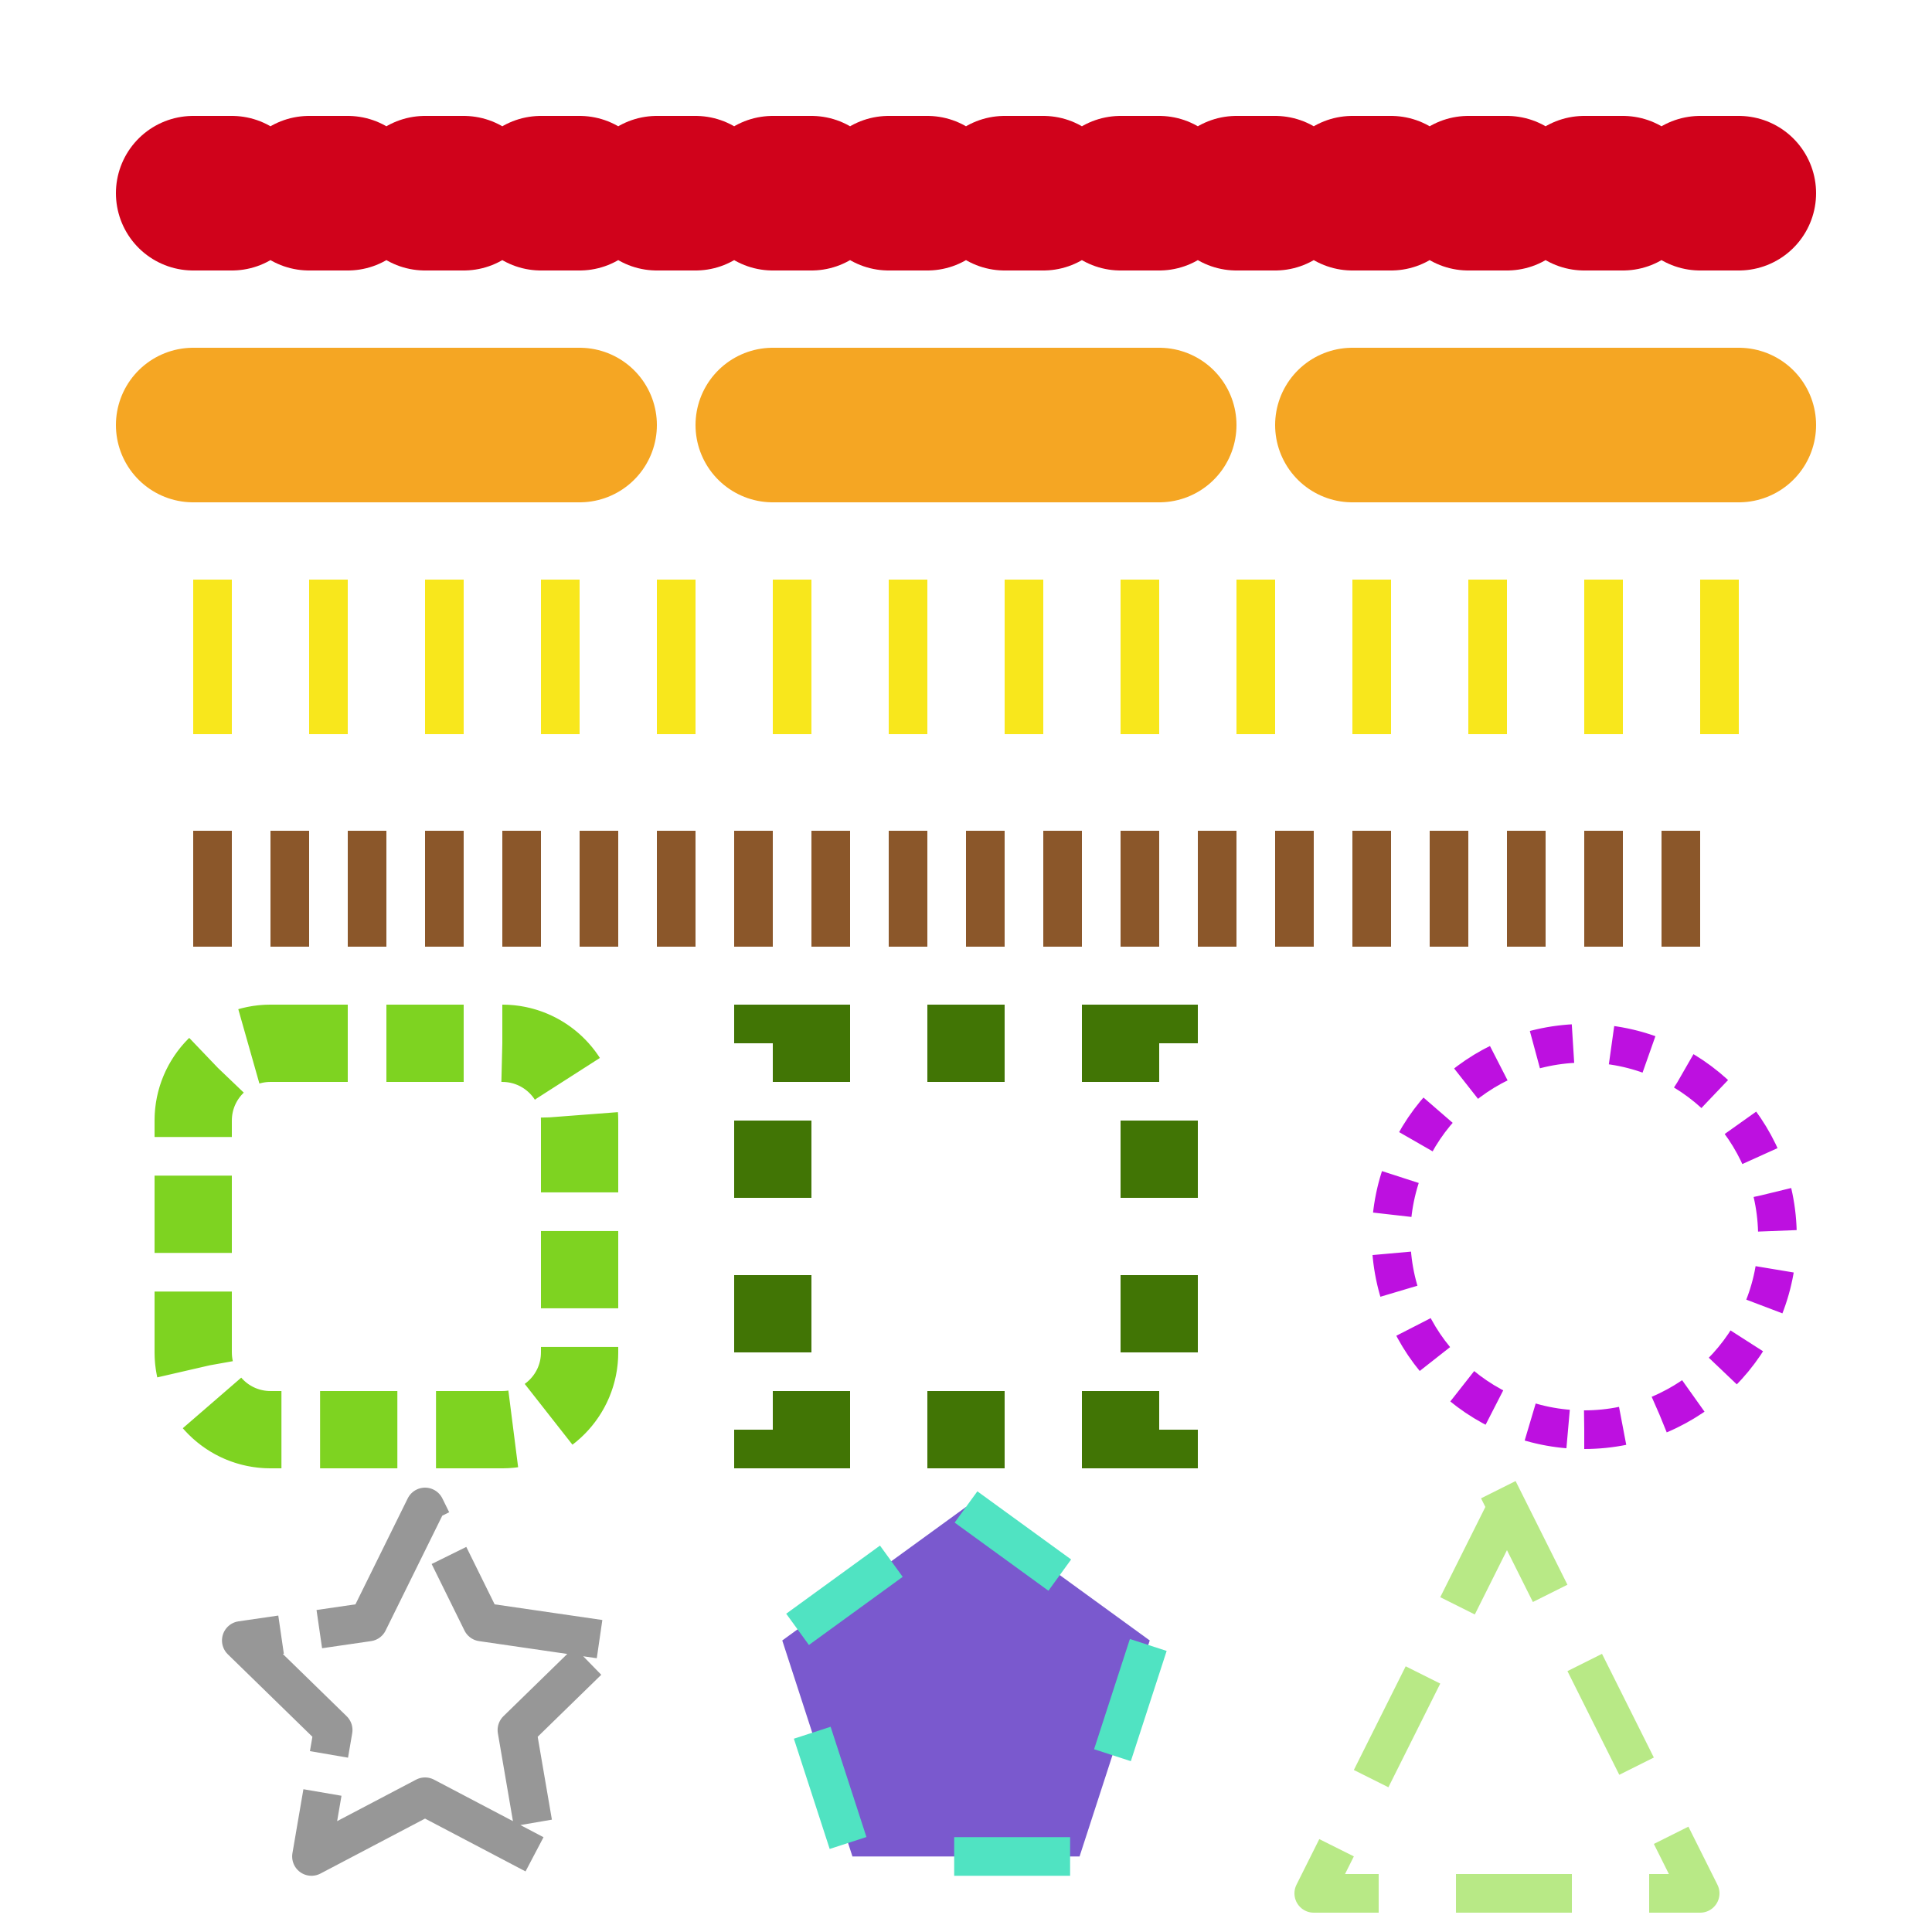 <svg xmlns="http://www.w3.org/2000/svg" xmlns:xlink="http://www.w3.org/1999/xlink" width="50" height="50" version="1.1" viewBox="0 0 50 50"><title>dashes</title><desc>Created with Sketch.</desc><g id="dashes" fill="none" fill-rule="evenodd" stroke="none" stroke-width="1"><path id="Stroke-4" stroke="#F5A623" stroke-dasharray="10 5" stroke-linecap="round" stroke-width="4" d="M5,11 L45,11"/><path id="Stroke-6" stroke="#F8E71C" stroke-dasharray="1 2" stroke-width="4" d="M5,17 L45,17"/><path id="Stroke-8" stroke="#8B572A" stroke-dasharray="1 1" stroke-width="3" d="M5,23 L45,23"/><path id="Stroke-11" stroke="#7ED321" stroke-dasharray="2 1" stroke-width="2" d="M7,27 L13,27 C14.105,27 15,27.895 15,29 L15,35 C15,36.105 14.105,37 13,37 L7,37 C5.895,37 5,36.105 5,35 L5,29 C5,27.895 5.895,27 7,27 Z"/><path id="Stroke-14" stroke="#417505" stroke-dasharray="2 2" stroke-width="2" d="M20,27 L30,27 L30,37 L20,37 L20,27 Z"/><path id="Stroke-16" stroke="#BD10E0" stroke-dasharray="1 1" d="M41,37 C43.761,37 46,34.761 46,32 C46,29.239 43.761,27 41,27 C38.239,27 36,29.239 36,32 C36,34.761 38.239,37 41,37 Z"/><path id="Stroke-18" stroke="#D0021B" stroke-dasharray="1 2" stroke-linecap="round" stroke-width="4" d="M5,5 L45,5"/><path id="Stroke-20" stroke="#979797" stroke-dasharray="5 1" stroke-linejoin="round" d="M11,46.5 L8.061,48.045 L8.622,44.773 L6.245,42.455 L9.531,41.977 L11,39 L12.469,41.977 L15.755,42.455 L13.378,44.773 L13.939,48.045 L11,46.5 Z"/><path id="Stroke-26" fill="#7A59CE" stroke="#50E3C2" stroke-dasharray="3 3" d="M25,39 L29.755,42.455 L27.939,48.045 L22.061,48.045 L20.245,42.455 L25,39 Z"/><path id="Stroke-28" stroke="#B8E986" stroke-dasharray="2 3" stroke-linecap="square" stroke-linejoin="round" d="M39,39 L44,49 L34,49 L39,39 Z"/></g></svg>